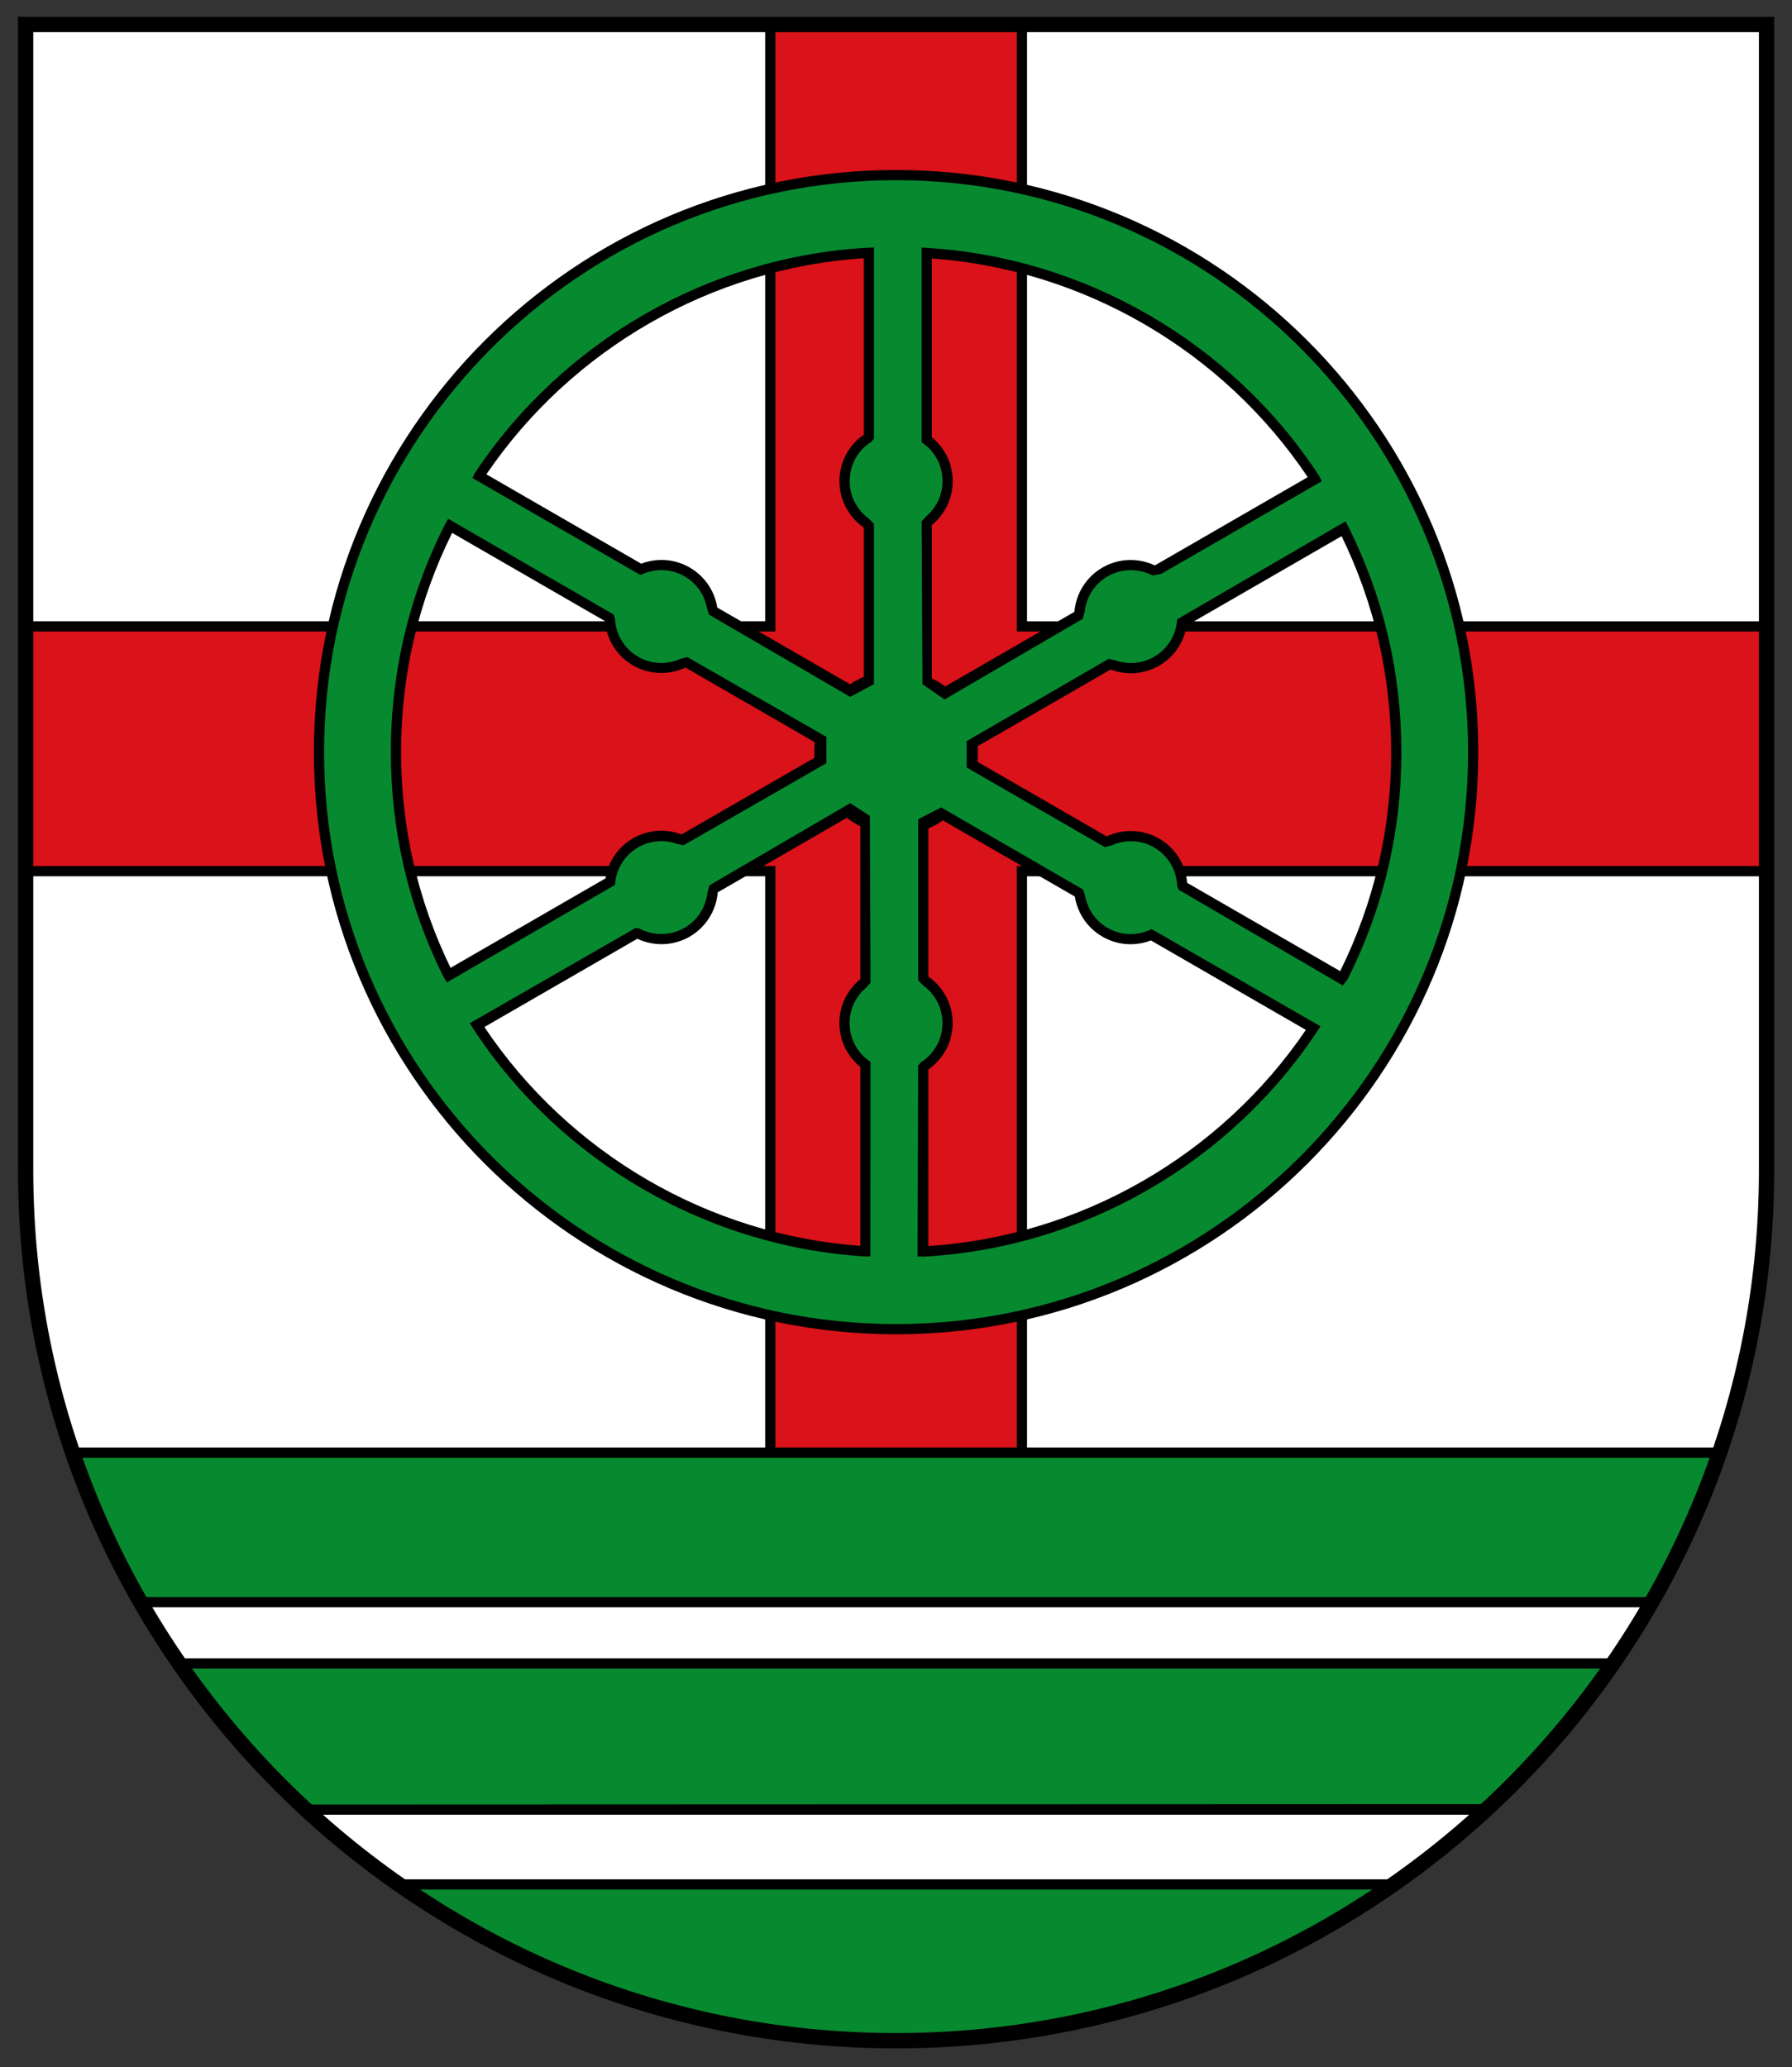 <svg height="576.883" width="500" xmlns="http://www.w3.org/2000/svg" xmlns:xlink="http://www.w3.org/1999/xlink"><rect width="100%" height="100%" fill="#333333" stroke="none"/><clipPath id="a"><path d="m46.535 748.13h47.151v48.623h-47.151z"/></clipPath><g clip-path="url(#a)" transform="matrix(11.813 0 0 -11.813 -578.188 9416.754)"><path d="m0 0c-.426-1.232-.966-2.411-1.607-3.524l-.085.045h-35.633l.06-.045c-.65 1.128-1.195 2.324-1.624 3.574l-.042.005h38.846z" fill="#078930" transform="translate(89.547 762.783)"/><path d="m0 0h-35.633l.06-.045c.276-.479.57-.946.883-1.4l-.06-.001h33.849l.077-.036c.322.465.625.945.909 1.437z" fill="#fff" transform="translate(87.855 759.304)"/><path d="m0 0h27.664l.167-.069c1.14 1.043 2.161 2.212 3.042 3.486l-.076.037h-33.849l.059.001c.865-1.256 1.865-2.411 2.981-3.444z" fill="#078930" transform="translate(56.157 754.404)"/><path d="m0 0h-23.264l-.033-.015c3.328-2.318 7.374-3.678 11.737-3.678 4.364 0 8.41 1.36 11.738 3.678z" fill="#078930" transform="translate(81.67 752.637)"/><path d="m0 0h-27.664l-.013.011c.7-.647 1.444-1.247 2.228-1.793l.033.015h23.264l.178-.015c.752.524 1.467 1.096 2.141 1.713z" fill="#fff" transform="translate(83.822 754.404)"/><path d="m0 0h-38.846l.034.019c-.712 2.085-1.099 4.321-1.099 6.648v27.068h41.12v-27.068c0-2.345-.392-4.598-1.115-6.697z" fill="#fff" transform="translate(89.461 762.838)"/><path d="m0 0h17.59v14.229h5.944v-14.229h17.578v-5.783h-17.578v-13.735h-5.944v13.735h-17.59z" fill="#da121a" transform="translate(49.548 782.356)"/><path d="m0 0v-27.189c0-2.256.362-4.473 1.074-6.591 0 0 .958-2.437 1.547-3.489l.139-.247c.272-.472.566-.938.875-1.386.867-1.259 1.875-2.424 2.998-3.464l.001-.001.011-.01.035-.032h.002c.637-.587 1.317-1.136 2.023-1.639l-.004-.001.23-.16h.001c3.461-2.394 7.522-3.66 11.748-3.66 4.235 0 8.304 1.271 11.77 3.674h.001l.31.216-.009.001c.636.458 1.25.953 1.83 1.48h.001l.197.179-.003.001c1.066.994 2.029 2.101 2.863 3.294l.001-.001.139.201-.001.001c.272.399.532.811.776 1.228l.001-.001.12.209-.001.001c.606 1.068 1.119 2.194 1.524 3.35h.001l.039.111c.744 2.162 1.122 4.429 1.122 6.736v27.189zm.241-.241h17.347v-13.976h-17.347v13.976zm0-14.217h17.588v14.217h5.703v-14.217h17.578v-5.542h-17.578v-13.735h-5.703v13.735h-17.588v5.542zm0-5.783h17.347v-13.494h-16.276c-.71 2.103-1.071 4.305-1.071 6.546zm20.439-27.387c-4.078 0-8.001 1.192-11.369 3.452h22.739c-3.368-2.26-7.291-3.452-11.37-3.452m11.703 3.681-.133.011h-.004c-.002 0-.005.001-.006.001h-20.774-2.49-.015c-.667.467-1.31.98-1.918 1.526h27.276c-.613-.55-1.262-1.067-1.936-1.538m2.187 1.789-27.795-.01c-1.044.969-1.986 2.049-2.807 3.212h33.425c-.835-1.182-1.758-2.22-2.823-3.202m2.989 3.44-.008.003h-.027-33.725c-.268.392-.523.796-.763 1.205h35.289c-.241-.41-.497-.815-.766-1.208m.903 1.445-.007.004h-.03-35.528c-.597 1.05-1.101 2.157-1.501 3.293h38.569c-.401-1.138-.906-2.245-1.503-3.297m2.658 10.084c0-2.241-.361-4.443-1.072-6.546h-.017-16.258v13.494h17.347v-6.948zm0 12.972h-17.347v13.976h17.347z" transform="translate(49.43 796.693)"/><path d="m0 0v-27.068c0-11.437 9.304-20.741 20.741-20.741 11.436 0 20.74 9.304 20.74 20.741v27.068.181h-.18l-41.12 0h-.181zm41.12 0v-27.068c0-11.237-9.142-20.379-20.379-20.379-11.237 0-20.38 9.142-20.38 20.379v27.068l-.18-.181h41.12z" transform="translate(49.37 796.573)"/><path d="m0 0c-7.528 0-13.631-6.103-13.631-13.631 0-7.528 6.103-13.631 13.631-13.631s13.631 6.103 13.631 13.631c0 7.528-6.103 13.631-13.631 13.631m-10.585-18.883c-.786 1.582-1.228 3.365-1.228 5.252 0 1.93.462 3.752 1.283 5.36l.004-.023 3.789-2.187-.024.006c.016-.403.232-.791.608-1.007.367-.212.797-.211 1.15-.037l.014.029 3.173-1.832.033.044c-.023-.114-.034-.232-.034-.353 0-.092.006-.183.02-.271l-.026.056-3.259-1.882-.016.031c-.333.131-.721.115-1.055-.078-.345-.199-.556-.541-.6-.908l.054.022-3.867-2.233-.019.011zm.707-1.229-.006.035 3.789 2.188-.018-.018c.358-.188.802-.194 1.177.023.367.212.582.585.607.978l-.018.026 3.173 1.832-.045.069c.15-.136.306-.247.494-.327l.001-.01v-3.763l-.035.001c-.28-.223-.459-.567-.459-.953 0-.398.191-.751.486-.973l.008.057v-4.465l.009-.011c-3.834.229-7.174 2.286-9.163 5.311m9.235 13.891-.006.024c-.342-.216-.569-.597-.569-1.031 0-.423.216-.796.544-1.014l.031.003v-3.665l-.003-.028c-.16-.06-.309-.143-.443-.244l-.01.017-3.26 1.881.019.03c-.053.354-.261.681-.595.874-.345.199-.747.211-1.087.066l.046-.036-3.867 2.233-.007.004c1.997 3.01 5.338 5.052 9.166 5.27l.041-.009v-4.375zm10.527-.938-.001-.023-3.789-2.187.018.017c-.358.188-.801.195-1.177-.022-.367-.212-.581-.585-.607-.978l.018-.026-3.173-1.832-.017-.018c-.135.111-.286.203-.449.272l.016.013v3.764l.035-.002c.28.223.46.567.46.953 0 .398-.192.752-.487.974l-.008-.058v4.466l-.019.008c3.842-.226 7.19-2.288 9.18-5.321m-9.24-18.268-.002.015v4.375l.006-.024c.342.216.569.597.569 1.031 0 .423-.216.795-.544 1.013l-.031-.002v3.664l.009.008c.188.066.311.144.465.264l-.018-.016 3.26-1.882-.019-.029c.053-.354.261-.682.595-.875.345-.199.747-.21 1.087-.065l-.046.036 3.867-2.233.024.016c-2.003-3.034-5.367-5.089-9.222-5.296m9.881 6.463-3.789 2.187.024-.007c-.016.404-.232.791-.608 1.008-.367.212-.797.211-1.15.037l-.014-.029-3.173 1.832-.034-.061c.024.118.036.241.036.366 0 .072-.004.143-.012.213l.017.006 3.259 1.881.016-.031c.334-.131.721-.114 1.055.079.345.199.556.541.6.908l-.054-.022 3.868 2.233.005.013c.795-1.589 1.242-3.382 1.242-5.28 0-1.912-.454-3.718-1.261-5.316l-.027-.017z" fill="#078930" transform="translate(70.11 793.015)"/><path d="m0 0 .062.029c.32.137.677.115.979-.059.278-.161.468-.431.528-.746l.048-.158 3.335-1.943.562.301v3.785l-.116.121c-.287.206-.459.536-.459.89 0 .379.192.727.513.929l.062.078v4.512l-.168-.007c-3.728-.213-7.189-2.203-9.261-5.324 0 0-.057-.113-.054-.115zm5.273 7.485v-4.168c-.36-.251-.575-.655-.575-1.097 0-.439.215-.846.575-1.097v-3.525c-.113-.049-.221-.108-.324-.177l-3.136 1.811c-.064.4-.301.744-.652.947-.352.203-.766.234-1.145.09l-3.657 2.111c2.021 2.973 5.338 4.874 8.914 5.105" transform="translate(64.074 783.567)"/><path d="m0 0c.042.346.239.644.541.819.278.16.608.189.91.083l.161-.036 3.375 1.94v.622l-3.282 1.884-.163-.04c-.323-.146-.693-.13-1.001.048-.328.189-.533.529-.548.908l-.036.093-3.901 2.258-.06-.097c-.86-1.687-1.296-3.508-1.296-5.415 0-1.864.417-3.649 1.241-5.306l.083-.133 3.971 2.304zm-5.059 3.072c0 1.819.406 3.559 1.206 5.175l3.612-2.085c.037-.437.279-.825.662-1.046.38-.22.841-.237 1.238-.051l3.052-1.762c-.009-.077-.013-.324-.01-.371l-3.135-1.809c-.378.144-.795.112-1.146-.091-.352-.203-.586-.547-.65-.946l-3.66-2.114c-.775 1.596-1.169 3.311-1.169 5.1" transform="translate(63.477 776.317)"/><path d="m0 0-.056.039c-.279.209-.439.529-.439.877 0 .322.14.622.383.831l.112.12-.016 3.943-.465.301-3.323-1.94-.047-.161c-.035-.352-.234-.665-.542-.843-.328-.189-.724-.197-1.06-.02l-.099.015-3.912-2.249.089-.145c2.061-3.136 5.522-5.142 9.256-5.365l.115.002zm-9.121.823 3.612 2.085c.397-.186.855-.17 1.237.05.38.22.626.61.663 1.047l3.048 1.76c.105-.083.21-.147.32-.2v-3.611c-.314-.255-.495-.633-.495-1.038 0-.407.181-.781.495-1.036v-4.226c-3.575.256-6.879 2.179-8.88 5.169" transform="translate(69.507 772.068)"/><path d="m0 0-3.99 2.297-.061-.03c-.321-.136-.678-.115-.98.059-.278.161-.468.432-.527.747l-.049.157-3.354 1.941-.542-.281-.001-3.802.116-.121c.287-.207.459-.536.459-.891 0-.379-.192-.726-.512-.928l-.063-.078-.014-4.507.143-.004c3.755.202 7.238 2.202 9.316 5.35zm-9.263-5.191v4.171c.36.251.575.655.575 1.096 0 .44-.215.847-.575 1.098v3.501c.131.052.236.113.342.19l3.118-1.8c.065-.4.301-.745.652-.947.352-.204.767-.234 1.145-.09l3.66-2.113c-2.023-2.976-5.337-4.875-8.917-5.106" transform="translate(80.135 772.908)"/><path d="m0 0 3.262 1.903.047.162c.035.352.234.665.541.842.329.19.725.197 1.061.021l.211.04 3.789 2.188-.071.137c-2.064 3.146-5.531 5.155-9.274 5.375l-.108.008v-4.602l.056-.038c.279-.21.438-.53.438-.878 0-.322-.139-.621-.382-.83l-.112-.121.02-3.846zm.193 5.158c0 .407-.18.781-.494 1.036v4.223c3.575-.256 6.877-2.177 8.879-5.166l-3.611-2.085c-.397.187-.855.171-1.237-.05-.381-.22-.626-.61-.663-1.047l-3.052-1.762c-.1.074-.205.138-.316.192v3.621c.314.256.494.633.494 1.038" transform="translate(71.255 780.629)"/><path d="m0 0-.064.118-3.976-2.314-.006-.068c-.042-.346-.239-.644-.54-.818-.279-.161-.608-.19-.911-.084l-.16.037-3.355-1.944v-.623l3.262-1.88.163.04c.322.146.693.13 1-.047.329-.19.533-.529.548-.909l.036-.093 3.877-2.261.108.141c.845 1.675 1.274 3.482 1.274 5.371 0 1.875-.423 3.669-1.256 5.334m-.19-10.507-3.614 2.086c-.037.437-.28.826-.662 1.046-.381.22-.841.237-1.238.051l-3.051 1.761c.009.076.01.323.006.371l3.137 1.81c.378-.144.795-.111 1.146.091.353.204.586.547.65.947l3.66 2.113c.776-1.596 1.171-3.312 1.171-5.103 0-1.818-.406-3.558-1.205-5.173" transform="translate(80.789 784.718)"/><path d="m0 0c7.583 0 13.751 6.169 13.751 13.751 0 7.583-6.168 13.752-13.751 13.752s-13.751-6.169-13.751-13.752c0-7.582 6.168-13.751 13.751-13.751m-13.51 13.751c0 7.45 6.06 13.511 13.51 13.511s13.51-6.061 13.51-13.511c0-7.449-6.06-13.51-13.51-13.51s-13.51 6.061-13.51 13.51" transform="translate(70.11 765.633)"/></g></svg>